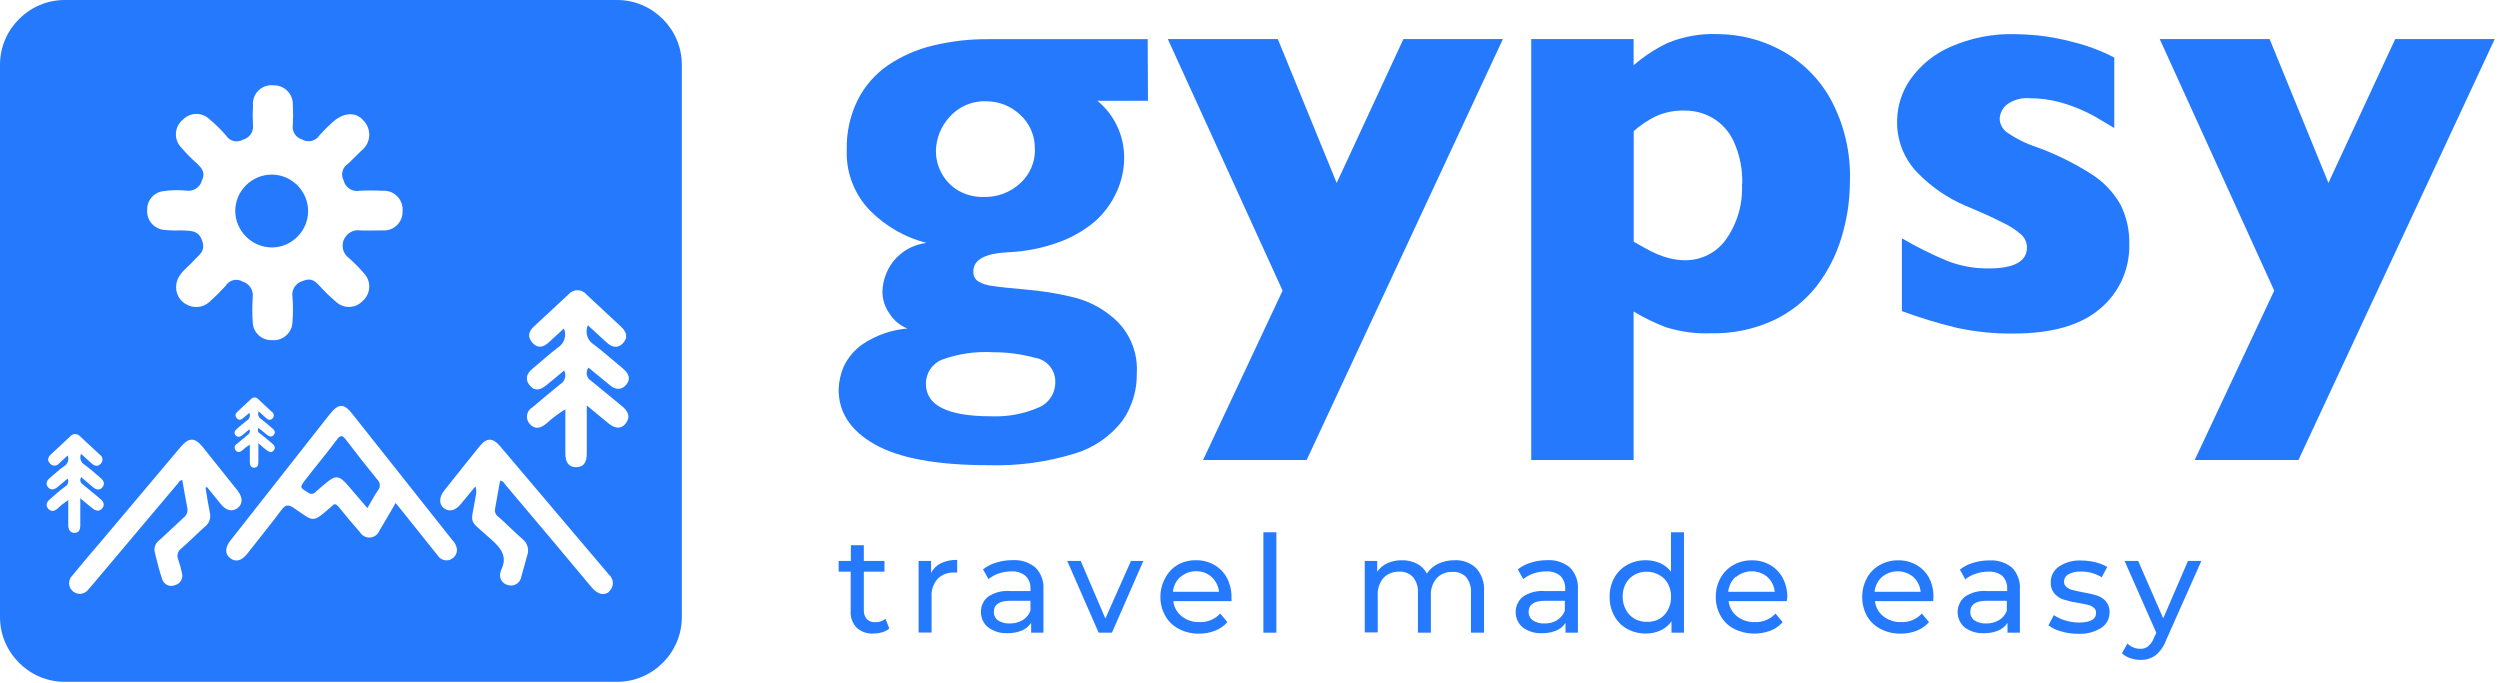 <?xml version="1.0" encoding="UTF-8" standalone="no"?>
<!DOCTYPE svg PUBLIC "-//W3C//DTD SVG 1.1//EN" "http://www.w3.org/Graphics/SVG/1.1/DTD/svg11.dtd">
<svg width="100%" height="100%" viewBox="0 0 293 80" version="1.1" xmlns="http://www.w3.org/2000/svg" xmlns:xlink="http://www.w3.org/1999/xlink" xml:space="preserve" xmlns:serif="http://www.serif.com/" style="fill-rule:evenodd;clip-rule:evenodd;stroke-linejoin:round;stroke-miterlimit:2;">
    <g id="Layer_2">
        <g id="Layer_1-2">
            <g id="gypsy">
                <g id="text-gypsy">
                    <path id="Path_4" d="M134.54,11.81L128.61,11.81C130.616,13.451 131.772,15.918 131.75,18.51C131.747,19.892 131.443,21.257 130.86,22.51C130.256,23.845 129.373,25.035 128.27,26C127,27.052 125.555,27.871 124,28.42C122.15,29.083 120.213,29.467 118.25,29.56C115.47,29.68 114.08,30.42 114.08,31.8C114.04,32.253 114.242,32.694 114.61,32.96C115.124,33.262 115.697,33.449 116.29,33.51C117.05,33.63 118.35,33.77 120.17,33.93C122.112,34.088 124.038,34.402 125.93,34.87C127.81,35.351 129.534,36.312 130.93,37.66C132.539,39.266 133.378,41.491 133.23,43.76C133.271,45.758 132.671,47.717 131.52,49.35C130.109,51.161 128.169,52.49 125.97,53.15C122.692,54.164 119.269,54.627 115.84,54.52C109.84,54.52 105.407,53.71 102.54,52.09C99.673,50.47 98.257,48.303 98.29,45.59C98.321,44.721 98.508,43.864 98.84,43.06C99.343,41.938 100.15,40.978 101.17,40.29C102.721,39.272 104.501,38.657 106.35,38.5C105.501,38.171 104.779,37.579 104.29,36.81C103.733,36.053 103.428,35.14 103.42,34.2C103.452,32.935 103.879,31.711 104.64,30.7C105.6,29.458 107.021,28.653 108.58,28.47C106.089,27.831 103.815,26.532 102,24.71C100.133,22.807 99.133,20.214 99.24,17.55C99.19,15.532 99.629,13.531 100.52,11.72C101.342,10.087 102.564,8.687 104.07,7.65C105.671,6.571 107.452,5.788 109.33,5.34C111.477,4.821 113.681,4.569 115.89,4.59L134.51,4.59L134.54,11.81ZM123.68,44.81C123.732,43.392 122.702,42.146 121.3,41.93C119.696,41.495 118.042,41.276 116.38,41.28C114.341,41.162 112.299,41.461 110.38,42.16C109.235,42.63 108.493,43.763 108.52,45C108.52,47.53 111.08,48.79 116.18,48.79C118.055,48.865 119.923,48.524 121.65,47.79C122.876,47.32 123.688,46.133 123.68,44.82L123.68,44.81ZM121.28,17.53C121.34,15.968 120.698,14.459 119.53,13.42C118.47,12.428 117.072,11.873 115.62,11.87C113.963,11.793 112.359,12.479 111.27,13.73C110.283,14.804 109.721,16.202 109.69,17.66C109.682,18.594 109.917,19.514 110.37,20.33C110.824,21.156 111.491,21.847 112.3,22.33C113.211,22.853 114.25,23.112 115.3,23.08C116.892,23.129 118.44,22.542 119.6,21.45C120.691,20.449 121.309,19.031 121.3,17.55L121.28,17.53Z" style="fill:rgb(36,121,252);fill-rule:nonzero;"/>
                    <path id="Path_5" d="M176.14,4.58L153.14,53.91L141,53.91L150.32,34.06L136.87,4.58L149.76,4.58L156.66,21.44L164.48,4.58L176.14,4.58Z" style="fill:rgb(36,121,252);fill-rule:nonzero;"/>
                    <path id="Path_6" d="M216.81,21.3C216.804,23.527 216.467,25.742 215.81,27.87C215.188,29.937 214.192,31.873 212.87,33.58C211.508,35.296 209.761,36.667 207.77,37.58C205.495,38.612 203.017,39.118 200.52,39.06C198.743,39.128 196.967,38.892 195.27,38.36C193.942,37.866 192.666,37.243 191.46,36.5L191.46,53.91L179.46,53.91L179.46,4.58L191.46,4.58L191.46,7.65C192.668,6.598 194.014,5.717 195.46,5.03C197.338,4.257 199.362,3.906 201.39,4C203.923,4.02 206.413,4.652 208.65,5.84C211.11,7.142 213.145,9.124 214.51,11.55C216.139,14.534 216.933,17.903 216.81,21.3ZM204.19,21.57C204.244,19.849 203.902,18.138 203.19,16.57C202.66,15.415 201.787,14.451 200.69,13.81C199.729,13.256 198.639,12.963 197.53,12.96C196.327,12.913 195.128,13.146 194.03,13.64C193.107,14.103 192.247,14.681 191.47,15.36L191.47,28.33L192.81,29.08C193.275,29.35 193.755,29.59 194.25,29.8C194.746,30.007 195.258,30.174 195.78,30.3C196.354,30.432 196.941,30.499 197.53,30.5C199.399,30.507 201.162,29.612 202.26,28.1C203.611,26.2 204.28,23.898 204.16,21.57L204.19,21.57Z" style="fill:rgb(36,121,252);fill-rule:nonzero;"/>
                    <path id="Path_7" d="M249.55,28.6C249.631,31.515 248.369,34.311 246.13,36.18C243.863,38.12 240.483,39.09 235.99,39.09C233.741,39.119 231.497,38.891 229.3,38.41C227.13,37.886 224.993,37.235 222.9,36.46L222.9,27.93C224.597,28.922 226.357,29.8 228.17,30.56C229.727,31.172 231.387,31.477 233.06,31.46C236.06,31.46 237.56,30.637 237.56,28.99C237.551,28.43 237.316,27.896 236.91,27.51C236.229,26.914 235.465,26.422 234.64,26.05C233.573,25.503 232.137,24.853 230.33,24.1C228.199,23.187 226.274,21.854 224.67,20.18C223.132,18.567 222.294,16.408 222.34,14.18C222.355,12.438 222.895,10.74 223.89,9.31C225.073,7.637 226.692,6.319 228.57,5.5C230.948,4.446 233.53,3.934 236.13,4C236.84,4 237.75,4.05 238.85,4.15C240.254,4.309 241.645,4.573 243.01,4.94C244.668,5.353 246.272,5.957 247.79,6.74L247.79,15L246,13.94C245.386,13.565 244.748,13.231 244.09,12.94C243.179,12.53 242.236,12.196 241.27,11.94C240.189,11.66 239.077,11.519 237.96,11.52C236.946,11.408 235.927,11.695 235.12,12.32C234.667,12.733 234.394,13.308 234.36,13.92C234.383,14.53 234.676,15.098 235.16,15.47C236.25,16.24 237.45,16.84 238.72,17.25C240.963,18.066 243.109,19.125 245.12,20.41C246.536,21.306 247.708,22.54 248.53,24C249.241,25.427 249.591,27.006 249.55,28.6Z" style="fill:rgb(36,121,252);fill-rule:nonzero;"/>
                    <path id="Path_8" d="M292.38,4.58L269.38,53.91L257.22,53.91L266.54,34.06L253.12,4.58L266,4.58L272.89,21.44L280.72,4.58L292.38,4.58Z" style="fill:rgb(36,121,252);fill-rule:nonzero;"/>
                </g>
                <path d="M104.23,73.66C103.987,73.863 103.704,74.013 103.4,74.1C103.076,74.199 102.739,74.25 102.4,74.25C101.669,74.303 100.947,74.058 100.4,73.57C99.895,73.033 99.64,72.305 99.7,71.57L99.7,67L98.29,67L98.29,65.74L99.72,65.74L99.72,63.9L101.24,63.9L101.24,65.74L103.66,65.74L103.66,67L101.24,67L101.24,71.56C101.231,71.925 101.356,72.28 101.59,72.56C101.854,72.821 102.22,72.953 102.59,72.92C103.02,72.932 103.441,72.794 103.78,72.53L104.23,73.66Z" style="fill:rgb(36,121,252);fill-rule:nonzero;"/>
                <path d="M110.29,66C110.883,65.733 111.529,65.603 112.18,65.62L112.18,67.1L111.83,67.1C111.108,67.063 110.404,67.332 109.89,67.84C109.382,68.416 109.126,69.173 109.18,69.94L109.18,74.13L107.66,74.13L107.66,65.74L109.12,65.74L109.12,67.15C109.377,66.651 109.787,66.248 110.29,66Z" style="fill:rgb(36,121,252);fill-rule:nonzero;"/>
                <path d="M121.36,66.52C122.022,67.196 122.361,68.126 122.29,69.07L122.29,74.15L120.85,74.15L120.85,73C120.581,73.399 120.203,73.712 119.76,73.9C119.227,74.115 118.655,74.221 118.08,74.21C117.271,74.249 116.473,74.008 115.82,73.53C115.27,73.097 114.955,72.43 114.97,71.73C114.947,71.043 115.247,70.384 115.78,69.95C116.534,69.437 117.441,69.197 118.35,69.27L120.77,69.27L120.77,69C120.808,68.436 120.596,67.883 120.19,67.49C119.716,67.11 119.115,66.925 118.51,66.97C118.014,66.971 117.521,67.052 117.05,67.21C116.614,67.358 116.208,67.581 115.85,67.87L115.21,66.73C115.673,66.364 116.203,66.092 116.77,65.93C117.392,65.738 118.039,65.644 118.69,65.65C119.658,65.589 120.613,65.901 121.36,66.52ZM119.85,72.68C120.272,72.428 120.596,72.04 120.77,71.58L120.77,70.41L118.42,70.41C117.13,70.41 116.48,70.84 116.48,71.71C116.464,72.104 116.649,72.481 116.97,72.71C117.377,72.971 117.857,73.097 118.34,73.07C118.87,73.083 119.393,72.948 119.85,72.68Z" style="fill:rgb(36,121,252);fill-rule:nonzero;"/>
                <path d="M134,65.74L130.32,74.15L128.76,74.15L125.08,65.74L126.66,65.74L129.55,72.49L132.55,65.74L134,65.74Z" style="fill:rgb(36,121,252);fill-rule:nonzero;"/>
                <path d="M144.34,70.45L137.51,70.45C137.589,71.157 137.949,71.803 138.51,72.24C139.099,72.701 139.833,72.939 140.58,72.91C141.497,72.949 142.386,72.583 143.01,71.91L143.85,72.91C143.464,73.353 142.977,73.696 142.43,73.91C141.825,74.149 141.18,74.268 140.53,74.26C139.71,74.278 138.898,74.089 138.17,73.71C137.499,73.367 136.943,72.835 136.57,72.18C136.197,71.514 136,70.763 136,70C135.989,69.229 136.175,68.469 136.54,67.79C136.869,67.137 137.375,66.589 138,66.21C138.661,65.836 139.411,65.646 140.17,65.66C140.923,65.646 141.666,65.836 142.32,66.21C142.948,66.57 143.461,67.1 143.8,67.74C144.16,68.435 144.342,69.208 144.33,69.99C144.341,70.143 144.344,70.297 144.34,70.45ZM138.34,67.61C137.842,68.064 137.531,68.689 137.47,69.36L142.87,69.36C142.802,68.694 142.492,68.075 142,67.62C141.5,67.168 140.844,66.928 140.17,66.95C139.512,66.939 138.873,67.175 138.38,67.61L138.34,67.61Z" style="fill:rgb(36,121,252);fill-rule:nonzero;"/>
                <rect x="148.07" y="62.38" width="1.52" height="11.77" style="fill:rgb(36,121,252);"/>
                <path d="M173,66.58C173.666,67.326 174.002,68.312 173.93,69.31L173.93,74.15L172.4,74.15L172.4,69.49C172.449,68.828 172.25,68.172 171.84,67.65C171.425,67.211 170.832,66.983 170.23,67.03C169.542,66.995 168.871,67.257 168.39,67.75C167.898,68.323 167.65,69.066 167.7,69.82L167.7,74.15L166.18,74.15L166.18,69.49C166.229,68.828 166.03,68.172 165.62,67.65C165.203,67.204 164.609,66.966 164,67C163.309,66.966 162.636,67.228 162.15,67.72C161.665,68.296 161.421,69.038 161.47,69.79L161.47,74.12L159.95,74.12L159.95,65.74L161.41,65.74L161.41,67C161.716,66.568 162.13,66.223 162.61,66C163.147,65.769 163.726,65.654 164.31,65.66C164.917,65.646 165.519,65.784 166.06,66.06C166.562,66.314 166.972,66.72 167.23,67.22C167.56,66.722 168.02,66.324 168.56,66.07C169.157,65.791 169.811,65.65 170.47,65.66C171.403,65.61 172.317,65.943 173,66.58Z" style="fill:rgb(36,121,252);fill-rule:nonzero;"/>
                <path d="M184,66.52C184.662,67.196 185.001,68.126 184.93,69.07L184.93,74.15L183.48,74.15L183.48,73C183.217,73.401 182.841,73.714 182.4,73.9C181.867,74.115 181.295,74.221 180.72,74.21C179.911,74.249 179.113,74.008 178.46,73.53C177.935,73.084 177.633,72.429 177.633,71.74C177.633,71.051 177.935,70.396 178.46,69.95C179.214,69.437 180.121,69.197 181.03,69.27L183.44,69.27L183.44,69C183.471,68.439 183.263,67.891 182.87,67.49C182.396,67.11 181.795,66.925 181.19,66.97C180.694,66.97 180.2,67.051 179.73,67.21C179.292,67.358 178.882,67.582 178.52,67.87L177.89,66.73C178.352,66.362 178.882,66.09 179.45,65.93C180.072,65.738 180.719,65.644 181.37,65.65C182.324,65.6 183.264,65.91 184,66.52ZM182.48,72.68C182.904,72.431 183.23,72.042 183.4,71.58L183.4,70.41L181.1,70.41C179.8,70.41 179.16,70.84 179.16,71.71C179.144,72.104 179.329,72.481 179.65,72.71C180.057,72.972 180.537,73.098 181.02,73.07C181.547,73.084 182.067,72.949 182.52,72.68L182.48,72.68Z" style="fill:rgb(36,121,252);fill-rule:nonzero;"/>
                <path d="M197.36,62.38L197.36,74.15L195.9,74.15L195.9,72.82C195.576,73.282 195.134,73.648 194.62,73.88C194.082,74.133 193.494,74.259 192.9,74.25C192.136,74.262 191.381,74.075 190.71,73.71C190.074,73.356 189.55,72.829 189.2,72.19C188.823,71.505 188.633,70.732 188.65,69.95C188.631,69.168 188.821,68.394 189.2,67.71C189.551,67.074 190.074,66.551 190.71,66.2C191.381,65.835 192.136,65.648 192.9,65.66C193.474,65.657 194.043,65.772 194.57,66C195.07,66.223 195.506,66.567 195.84,67L195.84,62.38L197.36,62.38ZM194.48,72.54C194.905,72.291 195.252,71.927 195.48,71.49C195.73,71.016 195.857,70.486 195.85,69.95C195.857,69.411 195.73,68.878 195.48,68.4C195.249,67.978 194.902,67.631 194.48,67.4C194.03,67.141 193.52,67.003 193,67C192.493,66.995 191.993,67.123 191.55,67.37C191.131,67.605 190.785,67.951 190.55,68.37C190.295,68.846 190.168,69.38 190.18,69.92C190.168,70.457 190.296,70.987 190.55,71.46C190.782,71.894 191.128,72.257 191.55,72.51C191.991,72.762 192.492,72.889 193,72.88C193.515,72.902 194.026,72.784 194.48,72.54Z" style="fill:rgb(36,121,252);fill-rule:nonzero;"/>
                <path d="M209.41,70.45L202.59,70.45C202.667,71.157 203.028,71.803 203.59,72.24C204.18,72.698 204.913,72.935 205.66,72.91C206.578,72.953 207.469,72.587 208.09,71.91L208.93,72.91C208.546,73.355 208.058,73.699 207.51,73.91C206.124,74.438 204.58,74.365 203.25,73.71C202.58,73.369 202.026,72.836 201.66,72.18C201.276,71.504 201.079,70.737 201.09,69.96C201.077,69.188 201.267,68.426 201.64,67.75C201.99,67.109 202.513,66.578 203.15,66.22C203.808,65.847 204.554,65.657 205.31,65.67C206.066,65.654 206.813,65.845 207.47,66.22C208.095,66.58 208.605,67.111 208.94,67.75C209.304,68.443 209.487,69.217 209.47,70C209.458,70.151 209.437,70.301 209.41,70.45ZM203.41,67.61C202.915,68.065 202.608,68.69 202.55,69.36L208,69.36C207.94,68.693 207.633,68.073 207.14,67.62C206.082,66.735 204.528,66.735 203.47,67.62L203.41,67.61Z" style="fill:rgb(36,121,252);fill-rule:nonzero;"/>
                <path d="M226.57,70.45L219.74,70.45C219.819,71.157 220.179,71.803 220.74,72.24C221.33,72.698 222.063,72.935 222.81,72.91C223.728,72.953 224.619,72.587 225.24,71.91L226.08,72.91C225.696,73.355 225.208,73.699 224.66,73.91C224.055,74.149 223.41,74.268 222.76,74.26C221.94,74.278 221.128,74.088 220.4,73.71C219.729,73.367 219.173,72.835 218.8,72.18C218.061,70.797 218.061,69.133 218.8,67.75C219.147,67.106 219.671,66.575 220.31,66.22C220.968,65.847 221.714,65.657 222.47,65.67C223.223,65.655 223.967,65.845 224.62,66.22C225.248,66.58 225.761,67.11 226.1,67.75C226.45,68.447 226.621,69.22 226.6,70C226.597,70.15 226.587,70.301 226.57,70.45ZM220.57,67.61C220.076,68.067 219.766,68.69 219.7,69.36L225.1,69.36C225.04,68.693 224.733,68.073 224.24,67.62C223.182,66.735 221.628,66.735 220.57,67.62L220.57,67.61Z" style="fill:rgb(36,121,252);fill-rule:nonzero;"/>
                <path d="M235.8,66.52C236.462,67.196 236.801,68.126 236.73,69.07L236.73,74.15L235.28,74.15L235.28,73C235.017,73.401 234.641,73.714 234.2,73.9C233.666,74.115 233.095,74.22 232.52,74.21C231.711,74.25 230.912,74.01 230.26,73.53C229.735,73.084 229.433,72.429 229.433,71.74C229.433,71.051 229.735,70.396 230.26,69.95C231.014,69.437 231.921,69.197 232.83,69.27L235.24,69.27L235.24,69C235.271,68.439 235.063,67.891 234.67,67.49C234.194,67.124 233.598,66.949 233,67C232.504,67 232.01,67.081 231.54,67.24C231.102,67.388 230.692,67.612 230.33,67.9L229.7,66.76C230.159,66.394 230.686,66.122 231.25,65.96C231.872,65.77 232.52,65.676 233.17,65.68C234.12,65.622 235.059,65.922 235.8,66.52ZM234.28,72.68C234.704,72.431 235.03,72.042 235.2,71.58L235.2,70.41L232.85,70.41C231.56,70.41 230.92,70.84 230.92,71.71C230.904,72.104 231.089,72.481 231.41,72.71C231.813,72.972 232.29,73.098 232.77,73.07C233.3,73.086 233.824,72.95 234.28,72.68Z" style="fill:rgb(36,121,252);fill-rule:nonzero;"/>
                <path d="M241.57,74C241.031,73.866 240.524,73.624 240.08,73.29L240.71,72.09C241.124,72.371 241.579,72.583 242.06,72.72C242.579,72.879 243.118,72.959 243.66,72.96C245,72.96 245.66,72.58 245.66,71.82C245.672,71.588 245.571,71.365 245.39,71.22C245.194,71.061 244.965,70.948 244.72,70.89C244.45,70.82 244.06,70.74 243.57,70.66C243.008,70.578 242.453,70.454 241.91,70.29C241.489,70.161 241.109,69.923 240.81,69.6C240.483,69.218 240.317,68.722 240.35,68.22C240.34,67.475 240.72,66.777 241.35,66.38C242.105,65.884 242.998,65.643 243.9,65.69C244.47,65.691 245.037,65.761 245.59,65.9C246.076,66.009 246.542,66.194 246.97,66.45L246.32,67.66C245.592,67.206 244.748,66.973 243.89,66.99C243.377,66.96 242.865,67.071 242.41,67.31C242.105,67.481 241.911,67.8 241.9,68.15C241.89,68.4 241.997,68.641 242.19,68.8C242.396,68.971 242.639,69.091 242.9,69.15C243.18,69.23 243.57,69.31 244.08,69.41C244.634,69.496 245.182,69.62 245.72,69.78C246.129,69.906 246.498,70.137 246.79,70.45C247.108,70.822 247.269,71.302 247.24,71.79C247.247,72.526 246.867,73.214 246.24,73.6C245.443,74.092 244.515,74.329 243.58,74.28C242.9,74.287 242.222,74.193 241.57,74Z" style="fill:rgb(36,121,252);fill-rule:nonzero;"/>
                <path d="M258,65.74L253.88,75C253.63,75.705 253.195,76.331 252.62,76.81C252.113,77.17 251.502,77.356 250.88,77.34C250.475,77.339 250.073,77.272 249.69,77.14C249.315,77.03 248.972,76.831 248.69,76.56L249.34,75.42C249.737,75.818 250.278,76.042 250.84,76.04C251.176,76.053 251.505,75.947 251.77,75.74C252.077,75.469 252.311,75.125 252.45,74.74L252.72,74.16L249,65.74L250.59,65.74L253.53,72.47L256.43,65.74L258,65.74Z" style="fill:rgb(36,121,252);fill-rule:nonzero;"/>
            </g>
            <path d="M32,29C34.28,28.914 36.11,27.015 36.11,24.733C36.11,22.391 34.182,20.463 31.84,20.463C29.502,20.463 27.577,22.382 27.57,24.72C27.585,27.074 29.526,29.002 31.88,29.002C31.92,29.002 31.96,29.001 32,29Z" style="fill:rgb(36,121,252);fill-rule:nonzero;"/>
            <path d="M72.33,0L7.58,0C3.422,0 -0,3.422 0,7.58L0,72.33C0,76.488 3.422,79.91 7.58,79.91L72.33,79.91C76.488,79.91 79.91,76.488 79.91,72.33L79.91,7.58C79.91,3.422 76.488,0 72.33,0ZM19.16,22.4C20.045,22.275 20.941,22.255 21.83,22.34C22.654,22.476 23.456,21.957 23.67,21.15C24.1,20.22 23.67,19.75 23.13,19.2C22.454,18.617 21.825,17.982 21.25,17.3C20.842,16.885 20.614,16.326 20.614,15.744C20.614,15.064 20.926,14.421 21.46,14C21.873,13.585 22.435,13.351 23.02,13.351C23.605,13.351 24.167,13.585 24.58,14C25.27,14.57 25.909,15.199 26.49,15.88C26.909,16.558 27.809,16.774 28.49,16.36C29.245,16.166 29.745,15.434 29.65,14.66C29.605,13.897 29.605,13.133 29.65,12.37C29.643,12.299 29.639,12.228 29.639,12.157C29.639,10.966 30.619,9.987 31.809,9.987C31.89,9.987 31.97,9.991 32.05,10C32.071,9.999 32.093,9.999 32.114,9.999C33.326,9.999 34.324,10.997 34.324,12.209C34.324,12.253 34.323,12.296 34.32,12.34C34.365,13.103 34.365,13.867 34.32,14.63C34.19,15.397 34.669,16.146 35.42,16.35C36.1,16.754 36.991,16.545 37.42,15.88C37.888,15.359 38.382,14.861 38.9,14.39C40.19,13.18 41.69,13.04 42.6,14.13C43.033,14.573 43.276,15.168 43.276,15.788C43.276,16.537 42.921,17.243 42.32,17.69C41.82,18.18 41.32,18.69 40.82,19.17C40.134,19.579 39.894,20.471 40.28,21.17C40.482,21.986 41.293,22.511 42.12,22.36C43.013,22.31 43.907,22.31 44.8,22.36C44.863,22.354 44.927,22.352 44.991,22.352C46.198,22.352 47.191,23.345 47.191,24.552C47.191,24.625 47.187,24.697 47.18,24.77C47.181,24.796 47.181,24.821 47.181,24.847C47.181,26.032 46.206,27.007 45.021,27.007C44.964,27.007 44.907,27.005 44.85,27C43.96,27 43.07,27.05 42.17,27C42.099,26.992 42.028,26.987 41.956,26.987C40.969,26.987 40.156,27.8 40.156,28.787C40.156,29.355 40.425,29.891 40.88,30.23C41.505,30.777 42.09,31.368 42.63,32C43.044,32.421 43.276,32.988 43.276,33.578C43.276,34.226 42.997,34.843 42.51,35.27C42.092,35.717 41.507,35.971 40.895,35.971C40.332,35.971 39.79,35.756 39.38,35.37C38.699,34.794 38.057,34.173 37.46,33.51C36.91,32.93 36.46,32.51 35.46,32.94C34.647,33.163 34.132,33.98 34.28,34.81C34.355,35.765 34.355,36.725 34.28,37.68L34.28,37.681C34.28,38.882 33.291,39.871 32.09,39.871C32.017,39.871 31.943,39.867 31.87,39.86C31.837,39.862 31.803,39.862 31.77,39.862C30.591,39.862 29.62,38.892 29.62,37.712L29.62,37.71C29.555,36.754 29.555,35.796 29.62,34.84C29.732,34.02 29.224,33.234 28.43,33C28.206,32.868 27.95,32.798 27.69,32.798C27.172,32.798 26.692,33.074 26.43,33.52C25.829,34.179 25.195,34.806 24.53,35.4C23.792,36.06 22.708,36.173 21.85,35.68C21.108,35.29 20.64,34.518 20.64,33.68C20.64,32.16 21.87,31.5 22.69,30.56C23.27,29.89 24.14,29.5 23.69,28.2C23.24,26.9 22.21,27.07 21.24,27C20.539,27.032 19.837,27.009 19.14,26.93C18.007,26.785 17.172,25.77 17.25,24.63C17.196,23.505 18.04,22.52 19.16,22.4ZM30.47,50.8C30.96,51.19 31.47,51.6 31.92,52C32.19,52.22 32.32,52.49 32.08,52.79C31.84,53.09 31.55,52.99 31.28,52.79C31.01,52.59 30.65,52.27 30.28,51.95L30.28,54.17C30.28,54.52 30.19,54.8 29.8,54.81C29.41,54.82 29.29,54.53 29.28,54.19L29.28,52.11C28.96,52.305 28.662,52.533 28.39,52.79C28.13,53 27.86,53.07 27.62,52.79C27.542,52.699 27.499,52.583 27.499,52.464C27.499,52.285 27.595,52.119 27.75,52.03C28.18,51.67 28.61,51.3 29.05,50.95C29.267,50.817 29.345,50.536 29.23,50.31L28.38,51.02C28.12,51.22 27.84,51.28 27.61,51.02C27.38,50.76 27.5,50.48 27.75,50.27C28.15,49.93 28.54,49.58 28.96,49.27C29.252,49.083 29.368,48.708 29.23,48.39L28.5,49C28.25,49.23 27.98,49.29 27.74,49C27.5,48.71 27.59,48.47 27.84,48.24L29.41,46.78C29.514,46.653 29.671,46.579 29.835,46.579C29.999,46.579 30.156,46.653 30.26,46.78L31.86,48.27C32.004,48.359 32.091,48.517 32.091,48.686C32.091,48.82 32.037,48.948 31.94,49.04C31.7,49.3 31.42,49.22 31.18,48.99L30.32,48.21C30.172,48.531 30.289,48.916 30.59,49.1C31.06,49.45 31.49,49.84 31.93,50.21C32.19,50.42 32.31,50.68 32.1,50.96C31.89,51.24 31.57,51.2 31.3,50.96L30.3,50.16C30.245,50.233 30.215,50.322 30.215,50.414C30.215,50.582 30.316,50.734 30.47,50.8ZM8,58.62C7.542,58.907 7.116,59.242 6.73,59.62C6.36,59.92 5.98,60.01 5.65,59.62C5.32,59.23 5.46,58.85 5.82,58.54C6.43,58 7,57.48 7.67,57C7.977,56.815 8.088,56.417 7.92,56.1L6.72,57.1C6.35,57.39 5.95,57.48 5.63,57.1C5.31,56.72 5.47,56.33 5.83,56.03C6.4,55.56 6.94,55.03 7.53,54.63C7.954,54.373 8.126,53.836 7.93,53.38L6.93,54.31C6.799,54.474 6.6,54.57 6.39,54.57C6.18,54.57 5.981,54.474 5.85,54.31C5.49,53.93 5.64,53.56 5.98,53.24C6.73,52.55 7.48,51.86 8.21,51.16C8.356,50.978 8.577,50.873 8.81,50.873C9.043,50.873 9.264,50.978 9.41,51.16L11.69,53.28C11.89,53.406 12.011,53.627 12.011,53.863C12.011,54.051 11.935,54.23 11.8,54.36C11.45,54.73 11.07,54.62 10.72,54.3C10.37,53.98 9.93,53.58 9.5,53.19C9.296,53.646 9.464,54.189 9.89,54.45C10.55,54.94 11.15,55.45 11.79,56.02C12.16,56.32 12.32,56.69 12.02,57.09C11.72,57.49 11.27,57.43 10.89,57.09L9.51,55.92C9.443,56.019 9.408,56.136 9.408,56.255C9.408,56.466 9.519,56.662 9.7,56.77C10.4,57.32 11.06,57.9 11.75,58.47C12.13,58.78 12.32,59.16 11.98,59.58C11.64,60 11.22,59.87 10.84,59.58C10.46,59.29 9.96,58.85 9.41,58.4L9.41,61.55C9.41,62.05 9.28,62.44 8.73,62.45C8.18,62.46 8,62 8,61.54L8,58.62ZM25.88,59.08C25.34,58.42 24.8,57.74 24.26,57.08L24.09,57.16C24.25,58.16 24.39,59.1 24.59,60.06C24.757,60.687 24.522,61.356 24,61.74C23.08,62.56 22.21,63.45 21.28,64.26C20.843,64.547 20.677,65.113 20.89,65.59C21.073,66.102 21.217,66.627 21.32,67.16C21.351,67.265 21.367,67.374 21.367,67.483C21.367,68.001 21.012,68.455 20.51,68.58C20.372,68.638 20.225,68.668 20.076,68.668C19.579,68.668 19.139,68.337 19,67.86C18.66,66.86 18.39,65.78 18.14,64.73C18.012,64.219 18.202,63.679 18.62,63.36C19.62,62.47 20.55,61.54 21.54,60.65C21.899,60.375 22.058,59.907 21.94,59.47C21.73,58.41 21.56,57.34 21.37,56.27C21.03,56.27 20.96,56.53 20.81,56.7L10.9,68.46C10.73,68.67 10.55,68.88 10.37,69.07C10.136,69.401 9.755,69.598 9.349,69.598C8.664,69.598 8.099,69.034 8.099,68.348C8.099,68.02 8.229,67.704 8.46,67.47C9.56,66.12 10.7,64.79 11.83,63.47L21.16,52.4C22.16,51.23 22.81,51.24 23.77,52.4C25.13,54.1 26.49,55.79 27.84,57.49C28.47,58.3 28.47,59.08 27.84,59.55C27.21,60.02 26.5,59.84 25.88,59.08ZM52.88,65.55C52.314,65.828 51.62,65.628 51.29,65.09L47.29,60.09L46.37,58.95C45.69,60.11 45.1,61.16 44.47,62.19C44.281,62.678 43.809,63.001 43.286,63.001C42.842,63.001 42.43,62.769 42.2,62.39C41.34,61.41 40.5,60.41 39.68,59.39C39.41,59.07 39.2,58.97 38.9,59.32L38.83,59.38C36.54,61.38 36.83,61.15 34.44,59.54C33.75,59.07 33.44,59.16 32.97,59.79C31.67,61.53 30.29,63.21 28.97,64.91C28.3,65.75 27.61,65.91 26.97,65.41C26.33,64.91 26.37,64.15 27.02,63.33C30.853,58.443 34.707,53.543 38.58,48.63C39.69,47.22 40.3,47.21 41.39,48.63L53,63.28C53.282,63.547 53.471,63.898 53.54,64.28C53.623,64.814 53.329,65.341 52.83,65.55L52.88,65.55ZM71.41,69.34C70.81,69.83 70.11,69.68 69.41,68.92C66.077,64.92 62.713,60.92 59.32,56.92C59.13,56.7 59.02,56.39 58.61,56.33C58.41,57.46 58.22,58.57 58.01,59.69C57.96,60.02 58.104,60.352 58.38,60.54C59.38,61.41 60.26,62.33 61.24,63.18C61.828,63.639 62.048,64.434 61.78,65.13C61.53,65.96 61.33,66.82 61.08,67.65C60.969,68.215 60.469,68.626 59.893,68.626C59.748,68.626 59.605,68.6 59.47,68.55C58.96,68.414 58.602,67.948 58.602,67.42C58.602,67.276 58.629,67.134 58.68,67C58.676,66.97 58.676,66.94 58.68,66.91C59.54,65.3 58.78,64.29 57.56,63.21C54.7,60.63 55.2,61.69 55.78,58C55.848,57.667 55.827,57.322 55.72,57L54,59.08C53.39,59.84 52.65,60.02 52.05,59.58C51.45,59.14 51.42,58.32 52.05,57.51C53.43,55.763 54.823,54.02 56.23,52.28C57.05,51.28 57.75,51.28 58.6,52.28C62.867,57.3 67.123,62.323 71.37,67.35C71.661,67.597 71.828,67.959 71.828,68.341C71.828,68.727 71.657,69.093 71.36,69.34L71.41,69.34ZM69.28,44.63C70.52,45.63 71.7,46.63 72.93,47.63C73.62,48.19 73.93,48.87 73.33,49.63C72.73,50.39 71.99,50.16 71.33,49.63C70.67,49.1 69.75,48.33 68.77,47.52L68.77,53.14C68.77,54.03 68.53,54.73 67.55,54.75C66.57,54.77 66.26,54.05 66.26,53.18L66.26,47.97C65.452,48.46 64.695,49.03 64,49.67C63.35,50.2 62.66,50.37 62.07,49.67C61.868,49.442 61.756,49.147 61.756,48.842C61.756,48.396 61.994,47.983 62.38,47.76C63.47,46.84 64.56,45.91 65.67,45.02C66.217,44.692 66.416,43.985 66.12,43.42C65.39,44.03 64.69,44.62 63.98,45.19C63.27,45.76 62.61,45.86 62.05,45.13C61.49,44.4 61.75,43.76 62.4,43.22C63.4,42.38 64.4,41.49 65.4,40.72C66.145,40.255 66.44,39.305 66.09,38.5L64.3,40.14C63.67,40.72 62.99,40.87 62.37,40.14C61.75,39.41 62,38.8 62.61,38.23C63.94,36.99 65.27,35.77 66.61,34.52C66.87,34.199 67.262,34.012 67.675,34.012C68.088,34.012 68.48,34.199 68.74,34.52C70.1,35.79 71.46,37.04 72.81,38.31C73.43,38.89 73.64,39.57 73.01,40.23C72.38,40.89 71.7,40.7 71.08,40.12C70.46,39.54 69.67,38.84 68.9,38.12C68.533,38.938 68.835,39.912 69.6,40.38C70.77,41.26 71.85,42.25 72.99,43.18C73.64,43.71 73.99,44.37 73.4,45.08C72.81,45.79 72.06,45.68 71.4,45.08L68.97,43.08C68.832,43.264 68.758,43.487 68.758,43.716C68.758,44.092 68.957,44.44 69.28,44.63Z" style="fill:rgb(36,121,252);fill-rule:nonzero;"/>
            <path d="M40.58,51.58C40.15,51.01 39.92,50.91 39.44,51.58C38.29,53.13 37.06,54.58 35.87,56.13C35.09,57.13 35.11,57.13 36.13,57.74C36.238,57.831 36.375,57.881 36.517,57.881C36.702,57.881 36.876,57.796 36.99,57.65C37.37,57.3 37.77,56.98 38.16,56.65C39.31,55.65 39.77,55.71 40.77,56.88C41.52,57.74 42.26,58.61 43.06,59.55C43.5,58.8 43.85,58.11 44.29,57.47C44.614,57.11 44.587,56.548 44.23,56.22C42.983,54.693 41.767,53.147 40.58,51.58Z" style="fill:rgb(36,121,252);fill-rule:nonzero;"/>
        </g>
    </g>
</svg>
